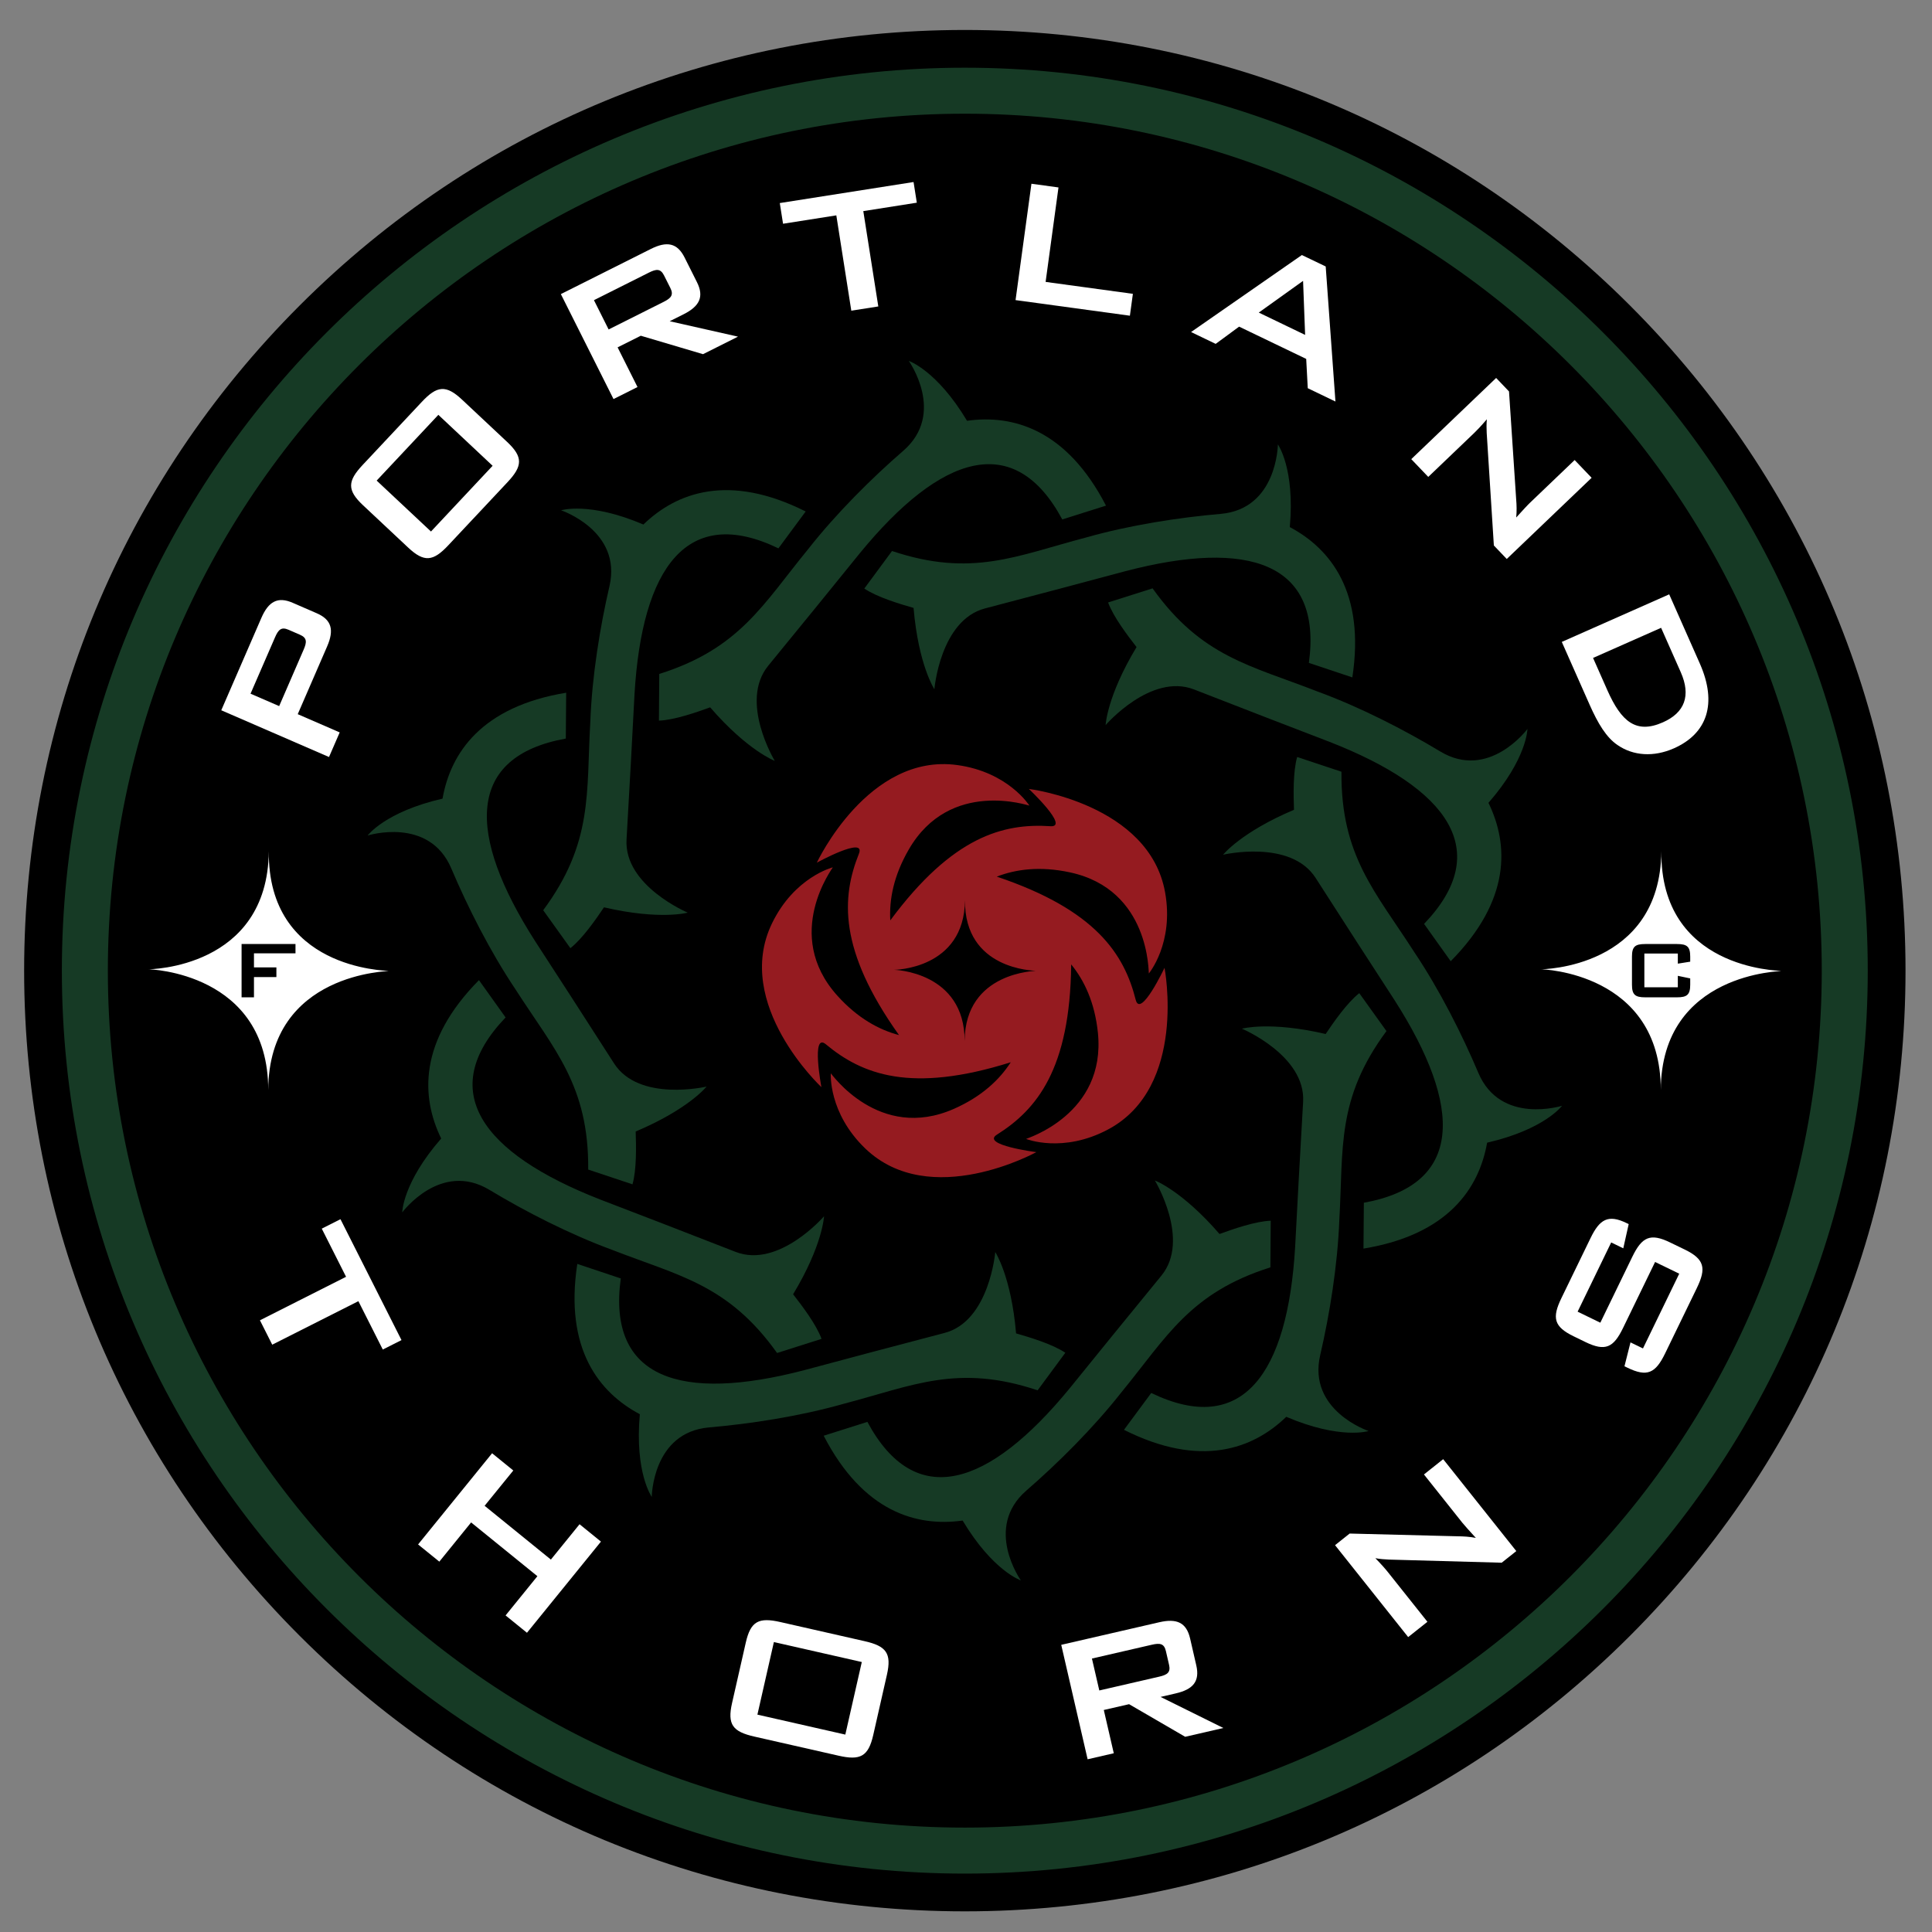 <?xml version="1.0" encoding="UTF-8" standalone="no"?>
<!-- Created with Inkscape (http://www.inkscape.org/) -->

<svg
   xmlns:dc="http://purl.org/dc/elements/1.1/"
   xmlns:cc="http://creativecommons.org/ns#"
   xmlns:rdf="http://www.w3.org/1999/02/22-rdf-syntax-ns#"
   xmlns:svg="http://www.w3.org/2000/svg"
   xmlns="http://www.w3.org/2000/svg"
   xmlns:sodipodi="http://sodipodi.sourceforge.net/DTD/sodipodi-0.dtd"
   xmlns:inkscape="http://www.inkscape.org/namespaces/inkscape"
   width="159"
   height="159"
   id="svg6270"
   version="1.1"
   inkscape:version="0.48.4 r9939"
   sodipodi:docname="New document 4">
  <rect width="100%" height="100%" fill="#808080" stroke="none"/>
  <defs
     id="defs6272" />
  <sodipodi:namedview
     id="base"
     pagecolor="#ffffff"
     bordercolor="#666666"
     borderopacity="1.0"
     inkscape:pageopacity="0.0"
     inkscape:pageshadow="2"
     inkscape:zoom="1"
     inkscape:cx="31.292142"
     inkscape:cy="65.675817"
     inkscape:document-units="px"
     inkscape:current-layer="layer1"
     showgrid="false"
     fit-margin-top="0"
     fit-margin-left="0"
     fit-margin-right="0"
     fit-margin-bottom="0"
     inkscape:window-width="1024"
     inkscape:window-height="714"
     inkscape:window-x="-4"
     inkscape:window-y="-4"
     inkscape:window-maximized="1" />
  <g
     inkscape:label="Layer 1"
     inkscape:groupmode="layer"
     id="layer1"
     transform="translate(-343.708,-238.226)">
    <g
       id="g6201"
       transform="matrix(1.811,0,0,-1.811,288.147,1659.935)">
      <path
         d="m 104.752,771.158 c -8.074,8.074 -18.808,12.521 -30.227,12.521 -11.418,0 -22.153,-4.447 -30.227,-12.521 -8.074,-8.074 -12.521,-18.809 -12.521,-30.227 0,-11.419 4.447,-22.153 12.521,-30.227 8.074,-8.074 18.809,-12.521 30.227,-12.521 11.419,0 22.153,4.447 30.227,12.521 8.074,8.074 12.521,18.808 12.521,30.227 0,11.418 -4.447,22.153 -12.521,30.227"
         style="fill:#000000;fill-opacity:1;fill-rule:nonzero;stroke:none"
         id="path1852"
         inkscape:connector-curvature="0" />
      <path
         d="m 74.524,779.874 c -21.473,0 -38.943,-17.47 -38.943,-38.943 0,-21.474 17.47,-38.943 38.943,-38.943 21.474,0 38.943,17.469 38.943,38.943 0,21.473 -17.469,38.943 -38.943,38.943 m 0,-79.976 c -22.625,0 -41.033,18.408 -41.033,41.033 0,22.626 18.408,41.033 41.033,41.033 22.626,0 41.033,-18.407 41.033,-41.033 0,-22.625 -18.407,-41.033 -41.033,-41.033"
         style="fill:#163a25;fill-opacity:1;fill-rule:nonzero;stroke:none"
         id="path1856"
         inkscape:connector-curvature="0" />
      <path
         d="m 43.789,756.423 0.522,-0.227 c 0.323,-0.14 0.319,-0.33 0.166,-0.681 l -1.111,-2.562 -1.301,0.564 1.113,2.562 c 0.152,0.351 0.288,0.484 0.611,0.344 m 2.328,-4.665 -1.907,0.828 1.334,3.075 c 0.326,0.749 0.212,1.216 -0.471,1.512 l -1.091,0.474 c -0.683,0.297 -1.101,0.061 -1.426,-0.689 l -1.821,-4.194 4.896,-2.125 0.486,1.119 z"
         style="fill:#ffffff;fill-opacity:1;fill-rule:nonzero;stroke:none"
         id="path1860"
         inkscape:connector-curvature="0" />
      <path
         d="m 53.066,763.874 -2.801,-2.987 -2.468,2.314 2.803,2.988 2.466,-2.315 z m -2.014,-3.613 2.689,2.866 c 0.687,0.732 0.718,1.143 -0.014,1.83 l -2.052,1.924 c -0.732,0.686 -1.14,0.63 -1.826,-0.102 l -2.689,-2.867 c -0.686,-0.731 -0.718,-1.142 0.014,-1.829 l 2.052,-1.924 c 0.732,-0.687 1.14,-0.63 1.826,0.102"
         style="fill:#ffffff;fill-opacity:1;fill-rule:nonzero;stroke:none"
         id="path1864"
         inkscape:connector-curvature="0" />
      <path
         d="m 60.856,772.524 0.288,-0.573 c 0.157,-0.315 0.033,-0.458 -0.309,-0.63 l -2.497,-1.252 -0.667,1.331 2.496,1.252 c 0.342,0.172 0.531,0.186 0.689,-0.128 m 0.257,-2.081 0.629,0.315 c 0.73,0.366 0.942,0.797 0.609,1.462 l -0.561,1.119 c -0.334,0.666 -0.807,0.753 -1.537,0.387 l -4.086,-2.05 2.393,-4.77 1.09,0.547 -0.904,1.803 1.054,0.528 2.828,-0.838 1.589,0.797 -3.104,0.7 z"
         style="fill:#ffffff;fill-opacity:1;fill-rule:nonzero;stroke:none"
         id="path1868"
         inkscape:connector-curvature="0" />
      <path
         d="m 66.116,775.813 0.148,-0.94 2.421,0.381 0.681,-4.332 1.227,0.193 -0.682,4.332 2.432,0.383 -0.148,0.939 -6.079,-0.956 z"
         style="fill:#ffffff;fill-opacity:1;fill-rule:nonzero;stroke:none"
         id="path1872"
         inkscape:connector-curvature="0" />
      <path
         d="m 82.162,771.688 -3.966,0.542 0.585,4.293 -1.229,0.168 -0.722,-5.288 5.196,-0.709 0.136,0.994 z"
         style="fill:#ffffff;fill-opacity:1;fill-rule:nonzero;stroke:none"
         id="path1876"
         inkscape:connector-curvature="0" />
      <path
         d="m 87.883,770.836 2.013,1.441 0.093,-2.455 -2.106,1.014 z m 3.041,2.096 -1.083,0.519 -5.035,-3.499 1.118,-0.538 1.066,0.783 3.048,-1.466 0.071,-1.332 1.258,-0.605 -0.443,6.138 z"
         style="fill:#ffffff;fill-opacity:1;fill-rule:nonzero;stroke:none"
         id="path1880"
         inkscape:connector-curvature="0" />
      <path
         d="m 97.67,765.363 c 0.112,0.107 0.307,0.308 0.577,0.624 -0.019,-0.219 -0.016,-0.416 -0.006,-0.622 l 0.325,-5.113 0.586,-0.613 3.857,3.689 -0.772,0.807 -2.026,-1.938 c -0.12,-0.114 -0.329,-0.343 -0.629,-0.673 0.028,0.285 0.02,0.563 -0.003,0.841 l -0.324,4.887 -0.585,0.613 -3.857,-3.689 0.772,-0.808 2.085,1.995 z"
         style="fill:#ffffff;fill-opacity:1;fill-rule:nonzero;stroke:none"
         id="path1884"
         inkscape:connector-curvature="0" />
      <path
         d="m 103.723,753.676 -0.649,1.466 3.092,1.369 0.892,-2.014 c 0.474,-1.068 0.183,-1.842 -0.81,-2.281 -1.211,-0.537 -1.888,0.022 -2.525,1.46 m -0.809,-0.652 c 0.385,-0.87 0.764,-1.494 1.267,-1.837 0.717,-0.497 1.65,-0.559 2.567,-0.153 1.513,0.67 1.984,2.033 1.176,3.858 l -1.39,3.14 -4.881,-2.162 1.261,-2.846 z"
         style="fill:#ffffff;fill-opacity:1;fill-rule:nonzero;stroke:none"
         id="path1888"
         inkscape:connector-curvature="0" />
      <path
         d="m 45.302,729.207 1.104,-2.188 -3.914,-1.977 0.559,-1.108 3.915,1.977 1.109,-2.198 0.85,0.429 -2.773,5.494 -0.85,-0.429 z"
         style="fill:#ffffff;fill-opacity:1;fill-rule:nonzero;stroke:none"
         id="path1892"
         inkscape:connector-curvature="0" />
      <path
         d="m 55.714,714.168 -3.012,2.444 1.304,1.605 -0.964,0.783 -3.363,-4.144 0.965,-0.782 1.445,1.782 3.012,-2.443 -1.446,-1.783 0.972,-0.788 3.362,4.143 -0.972,0.789 -1.303,-1.606 z"
         style="fill:#ffffff;fill-opacity:1;fill-rule:nonzero;stroke:none"
         id="path1896"
         inkscape:connector-curvature="0" />
      <path
         d="m 69.843,709.513 -0.749,-3.298 -3.995,0.907 0.749,3.298 3.995,-0.907 z m 0.129,0.947 -3.833,0.87 c -0.978,0.222 -1.347,0.041 -1.569,-0.938 l -0.623,-2.743 c -0.223,-0.979 0.033,-1.302 1.011,-1.524 l 3.833,-0.87 c 0.978,-0.222 1.348,-0.041 1.571,0.937 l 0.623,2.744 c 0.221,0.978 -0.034,1.302 -1.013,1.524"
         style="fill:#ffffff;fill-opacity:1;fill-rule:nonzero;stroke:none"
         id="path1900"
         inkscape:connector-curvature="0" />
      <path
         d="m 83.023,710.298 c 0.373,0.086 0.56,0.055 0.639,-0.288 l 0.144,-0.625 c 0.079,-0.342 -0.076,-0.453 -0.449,-0.538 l -2.721,-0.627 -0.335,1.451 2.722,0.627 z m 1.083,-2.212 c 0.796,0.183 1.104,0.551 0.937,1.276 l -0.281,1.221 c -0.168,0.725 -0.606,0.921 -1.402,0.737 l -4.454,-1.026 1.199,-5.201 1.189,0.274 -0.454,1.966 1.149,0.264 2.55,-1.482 1.734,0.4 -2.853,1.412 0.686,0.159 z"
         style="fill:#ffffff;fill-opacity:1;fill-rule:nonzero;stroke:none"
         id="path1904"
         inkscape:connector-curvature="0" />
      <path
         d="m 95.389,718.036 1.745,-2.194 c 0.103,-0.129 0.313,-0.359 0.614,-0.689 -0.281,0.055 -0.559,0.072 -0.838,0.074 l -4.897,0.124 -0.664,-0.528 3.323,-4.177 0.875,0.695 -1.797,2.258 c -0.096,0.122 -0.278,0.334 -0.569,0.632 0.217,-0.039 0.414,-0.054 0.619,-0.063 l 5.122,-0.142 0.664,0.528 -3.323,4.177 -0.874,-0.695 z"
         style="fill:#ffffff;fill-opacity:1;fill-rule:nonzero;stroke:none"
         id="path1908"
         inkscape:connector-curvature="0" />
      <path
         d="m 107.237,728.259 -0.661,0.32 c -0.902,0.438 -1.28,0.253 -1.718,-0.65 l -1.454,-2.996 -1.032,0.501 1.526,3.146 0.549,-0.267 0.246,1.1 -0.103,0.05 c -0.828,0.401 -1.214,0.174 -1.629,-0.682 l -1.323,-2.726 c -0.439,-0.903 -0.346,-1.305 0.557,-1.742 l 0.53,-0.258 c 0.903,-0.438 1.276,-0.262 1.713,0.641 l 1.455,2.996 1.097,-0.532 -1.648,-3.397 -0.567,0.275 -0.274,-1.086 0.131,-0.063 c 0.902,-0.439 1.279,-0.253 1.717,0.649 l 1.441,2.969 c 0.438,0.903 0.349,1.314 -0.553,1.752"
         style="fill:#ffffff;fill-opacity:1;fill-rule:nonzero;stroke:none"
         id="path1912"
         inkscape:connector-curvature="0" />
      <path
         d="m 44.108,741.719 -1.887,0 0,-0.639 1.019,0 0,-0.441 -1.019,0 0,-0.92 -0.563,0 0,2.422 2.45,0 0,-0.422 z m -1.213,4.636 c -0.051,-5.336 -5.462,-5.361 -5.462,-5.361 0,0 5.436,-0.127 5.436,-5.488 0.026,5.387 5.588,5.387 5.462,5.412 -0.126,0.025 -5.487,0.076 -5.436,5.437 m 64.594,-5.016 -0.563,-0.09 0,0.46 -1.521,0 0,-1.534 1.521,0 0,0.521 0.563,-0.118 0,-0.285 c 0,-0.456 -0.145,-0.574 -0.601,-0.574 l -1.446,0 c -0.455,0 -0.6,0.118 -0.6,0.574 l 0,1.276 c 0,0.455 0.145,0.572 0.6,0.572 l 1.446,0 c 0.456,0 0.601,-0.117 0.601,-0.572 l 0,-0.23 z m -1.312,5.016 c -0.05,-5.336 -5.462,-5.361 -5.462,-5.361 0,0 5.437,-0.127 5.437,-5.488 0.025,5.387 5.588,5.387 5.462,5.412 -0.126,0.025 -5.487,0.076 -5.437,5.437"
         style="fill:#ffffff;fill-opacity:1;fill-rule:nonzero;stroke:none"
         id="path1916"
         inkscape:connector-curvature="0" />
      <path
         d="m 59.918,761.205 c -2.462,1.05 -3.741,0.646 -3.741,0.646 0,0 2.783,-0.931 2.198,-3.453 -0.427,-1.838 -0.793,-4.082 -0.869,-6.155 -0.188,-3.24 0.138,-5.486 -2.141,-8.566 l 1.235,-1.724 c 0.551,0.431 1.166,1.32 1.527,1.856 2.54,-0.592 3.807,-0.242 3.807,-0.242 0,0 -2.903,1.221 -2.782,3.323 0.143,2.486 0.266,4.702 0.362,6.597 0.34,5.775 2.396,8.636 6.54,6.635 l 1.239,1.676 c -3.488,1.751 -5.862,0.87 -7.375,-0.593"
         style="fill:#163a25;fill-opacity:1;fill-rule:nonzero;stroke:none"
         id="path1920"
         inkscape:connector-curvature="0" />
      <path
         d="m 50.79,748.748 c -2.609,-0.598 -3.405,-1.676 -3.405,-1.676 0,0 2.798,0.882 3.806,-1.502 0.736,-1.738 1.76,-3.769 2.916,-5.491 1.752,-2.731 3.336,-4.357 3.303,-8.188 l 2.012,-0.67 c 0.193,0.673 0.167,1.755 0.145,2.401 2.403,1.012 3.222,2.041 3.222,2.041 0,0 -3.066,-0.719 -4.204,1.053 -1.345,2.095 -2.548,3.96 -3.584,5.55 -3.12,4.871 -3.139,8.395 1.391,9.212 l 0.017,2.083 c -3.851,-0.633 -5.254,-2.741 -5.619,-4.813"
         style="fill:#163a25;fill-opacity:1;fill-rule:nonzero;stroke:none"
         id="path1924"
         inkscape:connector-curvature="0" />
      <path
         d="m 50.729,733.303 c -1.759,-2.017 -1.77,-3.357 -1.77,-3.357 0,0 1.746,2.358 3.963,1.023 1.616,-0.975 3.638,-2.016 5.586,-2.73 3.022,-1.179 5.26,-1.563 7.485,-4.683 l 2.021,0.642 c -0.24,0.658 -0.896,1.518 -1.293,2.026 1.348,2.233 1.406,3.545 1.406,3.545 0,0 -2.058,-2.383 -4.019,-1.618 -2.321,0.905 -4.39,1.706 -6.162,2.383 -5.388,2.107 -7.474,4.947 -4.29,8.27 l -1.211,1.696 c -2.743,-2.776 -2.639,-5.305 -1.716,-7.197"
         style="fill:#163a25;fill-opacity:1;fill-rule:nonzero;stroke:none"
         id="path1928"
         inkscape:connector-curvature="0" />
      <path
         d="m 59.756,720.774 c -0.238,-2.666 0.542,-3.757 0.542,-3.757 0,0 0.025,2.934 2.604,3.157 1.88,0.162 4.128,0.507 6.123,1.075 3.139,0.823 5.174,1.826 8.808,0.611 l 1.259,1.707 c -0.58,0.391 -1.618,0.702 -2.238,0.88 -0.222,2.598 -0.946,3.695 -0.946,3.695 0,0 -0.265,-3.138 -2.301,-3.673 -2.409,-0.632 -4.554,-1.201 -6.385,-1.694 -5.597,-1.462 -8.954,-0.391 -8.332,4.169 l -1.976,0.661 c -0.588,-3.859 0.983,-5.844 2.842,-6.831"
         style="fill:#163a25;fill-opacity:1;fill-rule:nonzero;stroke:none"
         id="path1932"
         inkscape:connector-curvature="0" />
      <path
         d="m 74.425,715.942 c 1.375,-2.297 2.647,-2.72 2.647,-2.72 0,0 -1.704,2.388 0.251,4.084 1.426,1.236 3.04,2.837 4.322,4.469 2.055,2.511 3.112,4.52 6.766,5.672 l 0.015,2.12 c -0.699,-0.024 -1.721,-0.383 -2.327,-0.603 -1.706,1.972 -2.937,2.432 -2.937,2.432 0,0 1.63,-2.694 0.297,-4.323 -1.577,-1.927 -2.979,-3.648 -4.171,-5.124 -3.668,-4.472 -7.013,-5.579 -9.191,-1.523 l -1.986,-0.629 c 1.792,-3.466 4.23,-4.148 6.314,-3.855"
         style="fill:#163a25;fill-opacity:1;fill-rule:nonzero;stroke:none"
         id="path1936"
         inkscape:connector-curvature="0" />
      <path
         d="m 89.132,720.656 c 2.462,-1.05 3.741,-0.646 3.741,-0.646 0,0 -2.783,0.932 -2.198,3.453 0.427,1.838 0.792,4.082 0.869,6.155 0.188,3.24 -0.139,5.486 2.141,8.567 l -1.235,1.723 c -0.551,-0.431 -1.167,-1.32 -1.528,-1.856 -2.54,0.592 -3.805,0.242 -3.805,0.242 0,0 2.901,-1.221 2.781,-3.323 -0.143,-2.486 -0.266,-4.702 -0.363,-6.597 -0.338,-5.774 -2.395,-8.635 -6.539,-6.635 l -1.239,-1.675 c 3.487,-1.751 5.862,-0.871 7.375,0.592"
         style="fill:#163a25;fill-opacity:1;fill-rule:nonzero;stroke:none"
         id="path1940"
         inkscape:connector-curvature="0" />
      <path
         d="m 98.26,733.114 c 2.608,0.599 3.405,1.677 3.405,1.677 0,0 -2.799,-0.884 -3.807,1.501 -0.735,1.739 -1.758,3.769 -2.915,5.491 -1.753,2.731 -3.336,4.357 -3.303,8.188 l -2.013,0.669 c -0.193,-0.672 -0.167,-1.754 -0.144,-2.399 -2.404,-1.014 -3.222,-2.042 -3.222,-2.042 0,0 3.066,0.718 4.204,-1.053 1.345,-2.095 2.549,-3.96 3.584,-5.55 3.121,-4.872 3.139,-8.394 -1.391,-9.212 l -0.017,-2.084 c 3.851,0.633 5.253,2.742 5.619,4.814"
         style="fill:#163a25;fill-opacity:1;fill-rule:nonzero;stroke:none"
         id="path1944"
         inkscape:connector-curvature="0" />
      <path
         d="m 98.321,748.557 c 1.759,2.017 1.771,3.358 1.771,3.358 0,0 -1.747,-2.359 -3.963,-1.023 -1.617,0.975 -3.638,2.015 -5.586,2.728 -3.024,1.18 -5.261,1.564 -7.486,4.684 l -2.021,-0.641 c 0.24,-0.658 0.896,-1.518 1.293,-2.027 -1.347,-2.232 -1.406,-3.545 -1.406,-3.545 0,0 2.058,2.382 4.02,1.618 2.32,-0.904 4.39,-1.705 6.162,-2.383 5.387,-2.106 7.474,-4.946 4.29,-8.27 l 1.21,-1.696 c 2.743,2.776 2.639,5.305 1.716,7.197"
         style="fill:#163a25;fill-opacity:1;fill-rule:nonzero;stroke:none"
         id="path1948"
         inkscape:connector-curvature="0" />
      <path
         d="m 89.293,761.088 c 0.238,2.666 -0.542,3.757 -0.542,3.757 0,0 -0.025,-2.935 -2.604,-3.157 -1.88,-0.162 -4.128,-0.508 -6.123,-1.075 -3.139,-0.823 -5.174,-1.827 -8.808,-0.612 l -1.259,-1.706 c 0.581,-0.392 1.617,-0.703 2.238,-0.88 0.222,-2.598 0.946,-3.695 0.946,-3.695 0,0 0.264,3.138 2.3,3.672 2.41,0.633 4.555,1.201 6.387,1.694 5.596,1.463 8.953,0.392 8.332,-4.169 l 1.975,-0.66 c 0.588,3.858 -0.983,5.843 -2.842,6.831"
         style="fill:#163a25;fill-opacity:1;fill-rule:nonzero;stroke:none"
         id="path1952"
         inkscape:connector-curvature="0" />
      <path
         d="m 74.625,765.919 c -1.375,2.296 -2.647,2.721 -2.647,2.721 0,0 1.704,-2.389 -0.251,-4.085 -1.427,-1.236 -3.04,-2.837 -4.322,-4.469 -2.056,-2.511 -3.112,-4.52 -6.766,-5.672 l -0.015,-2.121 c 0.699,0.025 1.721,0.383 2.327,0.604 1.707,-1.972 2.937,-2.433 2.937,-2.433 0,0 -1.63,2.694 -0.297,4.324 1.577,1.926 2.978,3.648 4.17,5.123 3.669,4.473 7.014,5.58 9.192,1.525 l 1.987,0.627 c -1.793,3.466 -4.231,4.149 -6.315,3.856"
         style="fill:#163a25;fill-opacity:1;fill-rule:nonzero;stroke:none"
         id="path1956"
         inkscape:connector-curvature="0" />
      <path
         d="m 74.517,737.73 c 0,3.164 -3.208,3.239 -3.208,3.239 0,0 3.193,0.015 3.223,3.164 -0.03,-3.164 3.134,-3.195 3.209,-3.209 0.073,-0.015 -3.209,-0.015 -3.224,-3.194 m 9.083,3.33 c 0,0 -1.092,-2.313 -1.309,-1.456 -0.522,2.066 -1.8,4.084 -6.315,5.6 0.868,0.336 1.966,0.486 3.325,0.194 3.659,-0.784 3.568,-4.593 3.586,-4.595 0,0 1.153,1.381 0.739,3.687 -0.721,4.025 -6.191,4.699 -6.191,4.699 0,0 1.863,-1.753 0.981,-1.694 -2.127,0.141 -4.441,-0.452 -7.278,-4.279 -0.053,0.931 0.145,2.022 0.843,3.226 1.876,3.236 5.471,1.973 5.478,1.99 0,0 -0.957,1.523 -3.277,1.842 -4.051,0.557 -6.383,-4.436 -6.383,-4.436 0,0 2.243,1.23 1.914,0.409 -0.791,-1.979 -0.943,-4.363 1.821,-8.244 -0.901,0.238 -1.879,0.764 -2.808,1.798 -2.499,2.785 -0.186,5.814 -0.2,5.825 0,0 -1.743,-0.439 -2.764,-2.547 -1.782,-3.681 2.246,-7.442 2.246,-7.442 0,0 -0.476,2.514 0.203,1.947 1.637,-1.363 3.857,-2.245 8.401,-0.816 -0.505,-0.784 -1.305,-1.551 -2.575,-2.114 -3.421,-1.515 -5.587,1.62 -5.603,1.611 0,0 -0.121,-1.795 1.569,-3.418 2.95,-2.831 7.771,-0.163 7.771,-0.163 0,0 -2.537,0.325 -1.789,0.796 1.803,1.134 3.327,2.974 3.373,7.736 0.589,-0.721 1.071,-1.719 1.214,-3.102 0.384,-3.722 -3.268,-4.813 -3.263,-4.83 0,0 1.67,-0.67 3.735,0.436 3.605,1.93 2.556,7.34 2.556,7.34"
         style="fill:#951b20;fill-opacity:1;fill-rule:nonzero;stroke:none"
         id="path1960"
         inkscape:connector-curvature="0" />
    </g>
  </g>
</svg>
